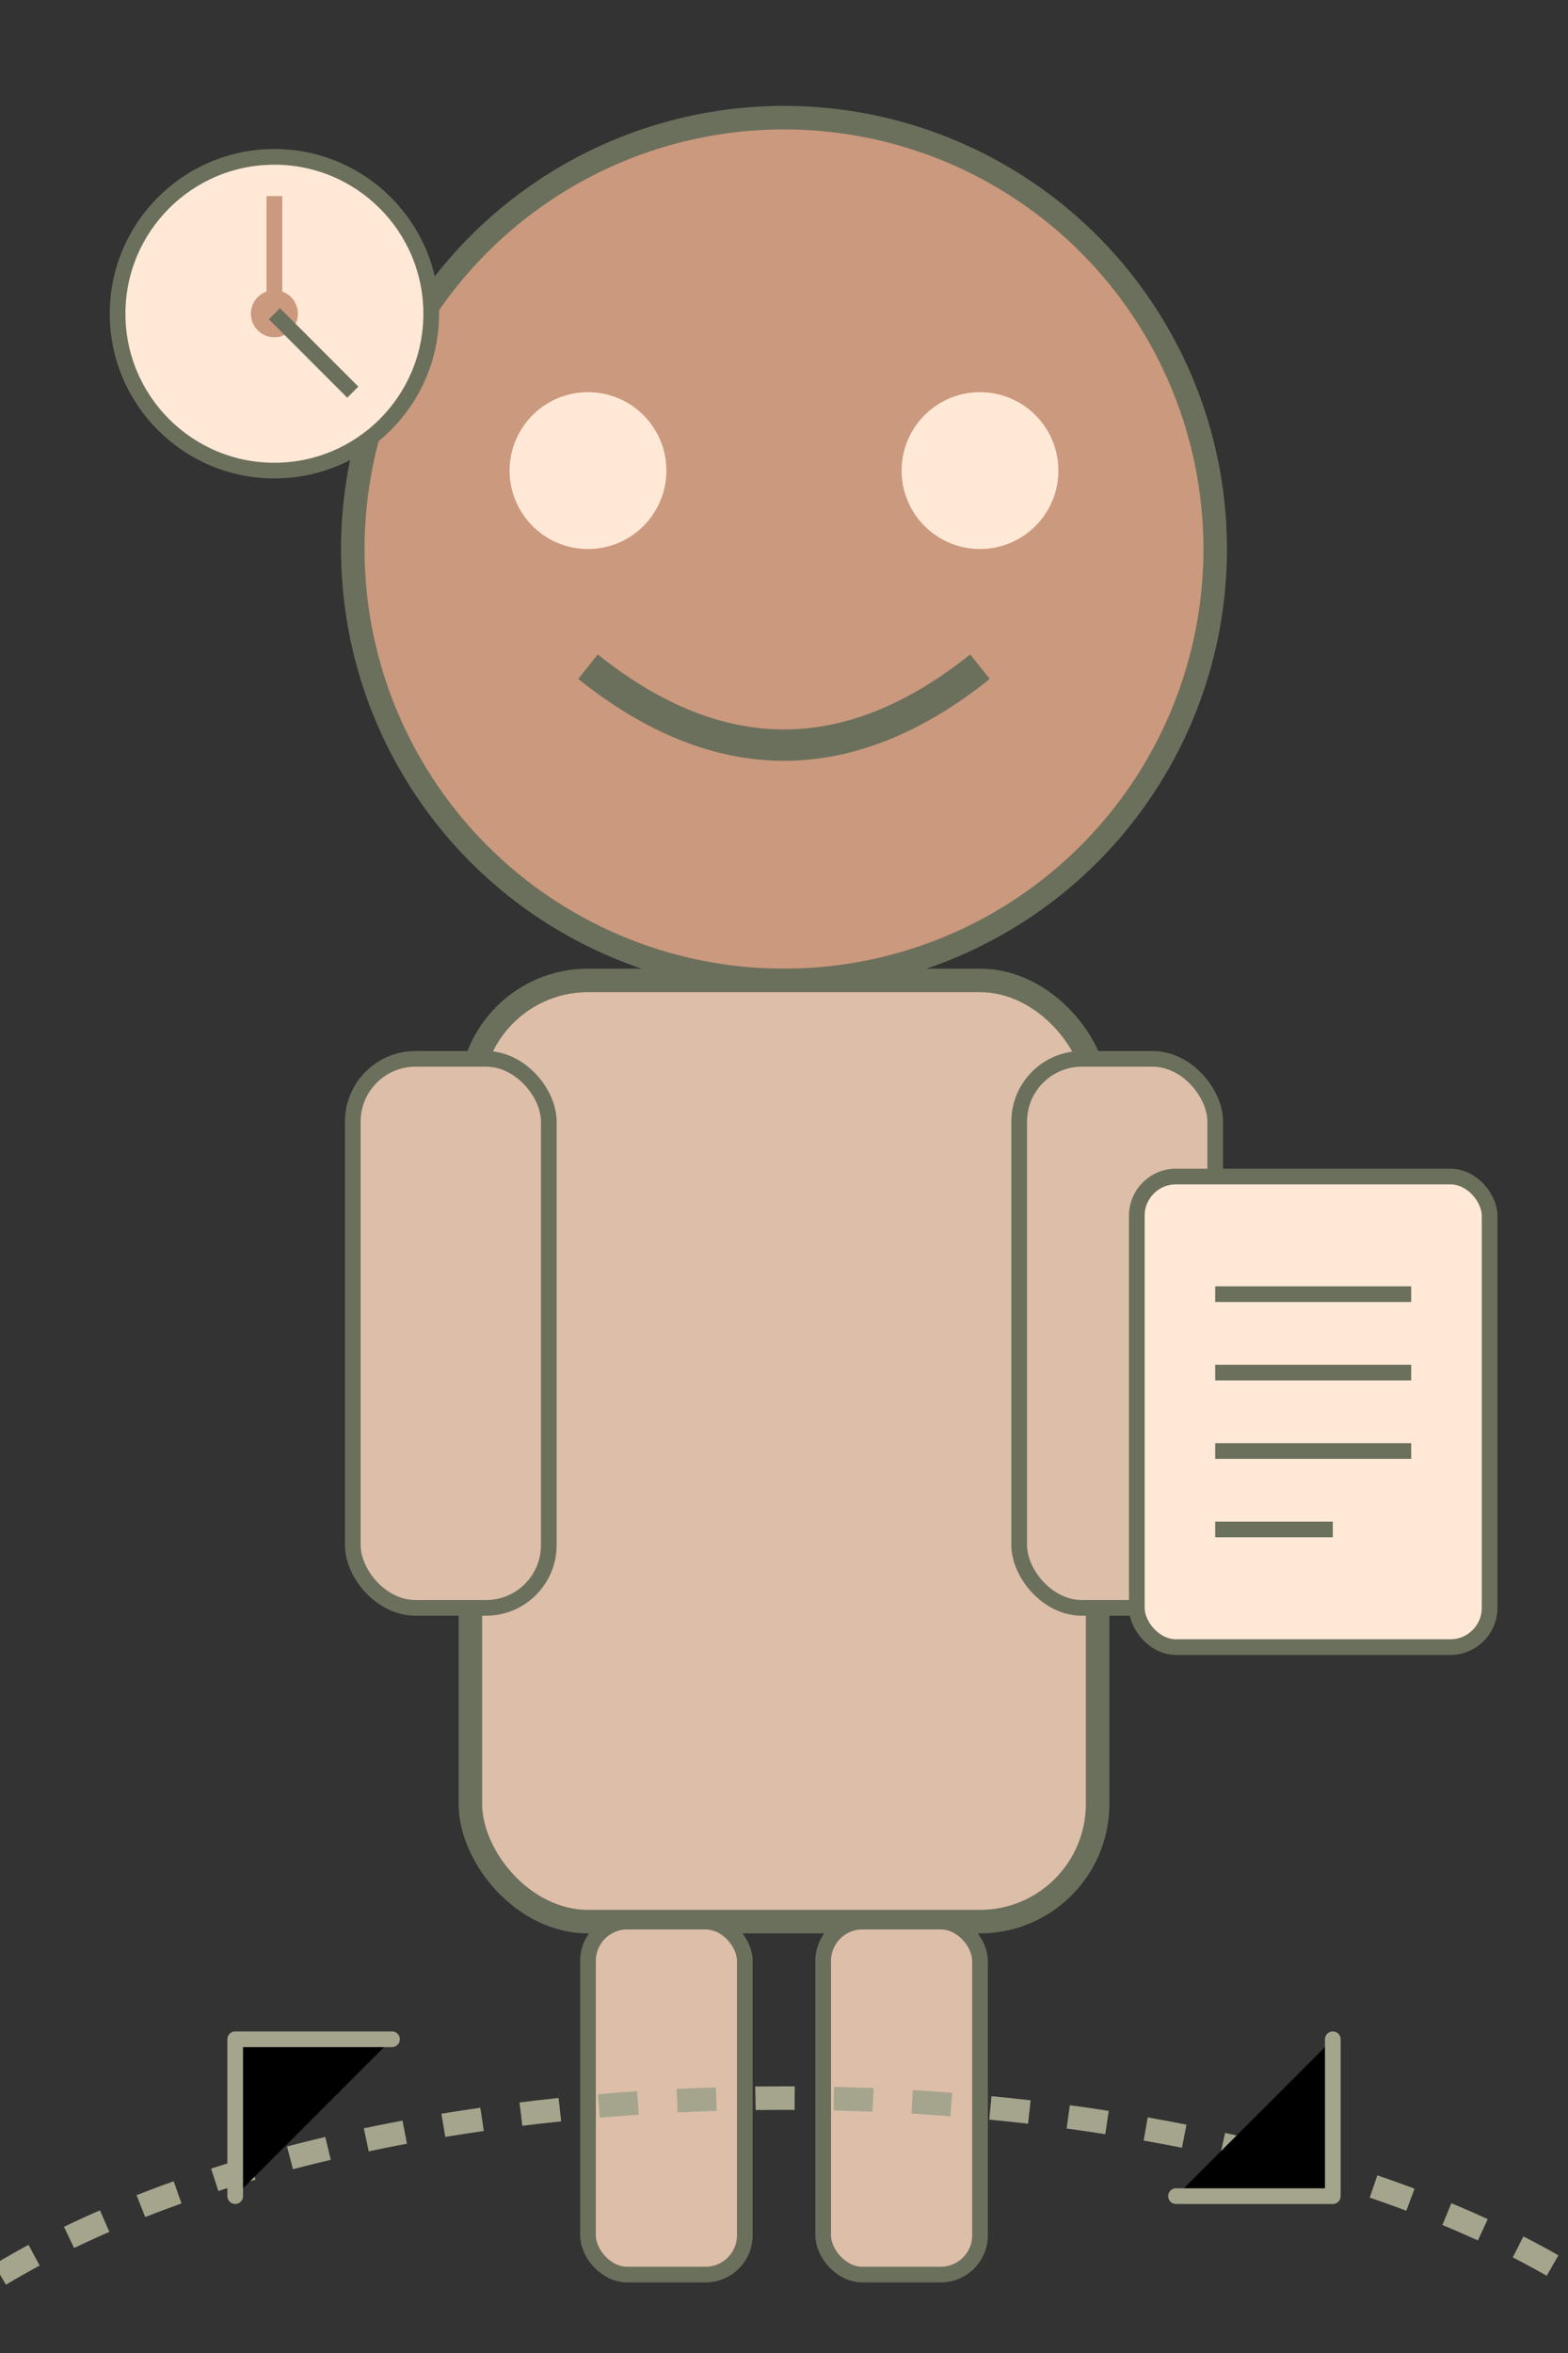<svg width="200" height="300" xmlns="http://www.w3.org/2000/svg">
  <rect width="100%" height="100%" fill="#333333" stroke="none"/>
  <!-- Guide character -->
  <circle cx="100" cy="70" r="55" fill="#CB997E" stroke="#6B705C" stroke-width="3"/>
  <rect x="60" y="125" width="80" height="120" fill="#DDBEA9" rx="15" ry="15" stroke="#6B705C" stroke-width="3"/>
  <circle cx="75" cy="60" r="10" fill="#FFE8D6"/>
  <circle cx="125" cy="60" r="10" fill="#FFE8D6"/>
  <path d="M 75 85 Q 100 105 125 85" stroke="#6B705C" stroke-width="4" fill="transparent"/>
  <rect x="75" y="245" width="20" height="45" fill="#DDBEA9" rx="5" ry="5" stroke="#6B705C" stroke-width="2"/>
  <rect x="105" y="245" width="20" height="45" fill="#DDBEA9" rx="5" ry="5" stroke="#6B705C" stroke-width="2"/>
  <rect x="45" y="135" width="25" height="70" fill="#DDBEA9" rx="8" ry="8" stroke="#6B705C" stroke-width="2"/>
  
  <!-- Right arm holding a document -->
  <rect x="130" y="135" width="25" height="70" fill="#DDBEA9" rx="8" ry="8" stroke="#6B705C" stroke-width="2"/>
  
  <!-- Document/RTI form -->
  <rect x="145" y="150" width="45" height="60" fill="#FFE8D6" stroke="#6B705C" stroke-width="2" rx="5" ry="5"/>
  <line x1="155" y1="165" x2="180" y2="165" stroke="#6B705C" stroke-width="2"/>
  <line x1="155" y1="175" x2="180" y2="175" stroke="#6B705C" stroke-width="2"/>
  <line x1="155" y1="185" x2="180" y2="185" stroke="#6B705C" stroke-width="2"/>
  <line x1="155" y1="195" x2="170" y2="195" stroke="#6B705C" stroke-width="2"/>
  
  <!-- Guide elements - compass -->
  <circle cx="35" cy="40" r="20" fill="#FFE8D6" stroke="#6B705C" stroke-width="2"/>
  <circle cx="35" cy="40" r="3" fill="#CB997E"/>
  <path d="M 35 40 L 35 25" stroke="#CB997E" stroke-width="2"/>
  <path d="M 35 40 L 45 50" stroke="#6B705C" stroke-width="2"/>
  
  <!-- Map/Plan in background -->
  <path d="M 0 290 C 50 260, 150 260, 200 290" stroke="#A5A58D" stroke-width="3" fill="transparent" stroke-dasharray="5,5"/>
  <path d="M 30 280 L 30 260 L 50 260" stroke="#A5A58D" stroke-width="2" stroke-linecap="round" stroke-linejoin="round"/>
  <path d="M 170 260 L 170 280 L 150 280" stroke="#A5A58D" stroke-width="2" stroke-linecap="round" stroke-linejoin="round"/>
</svg> 